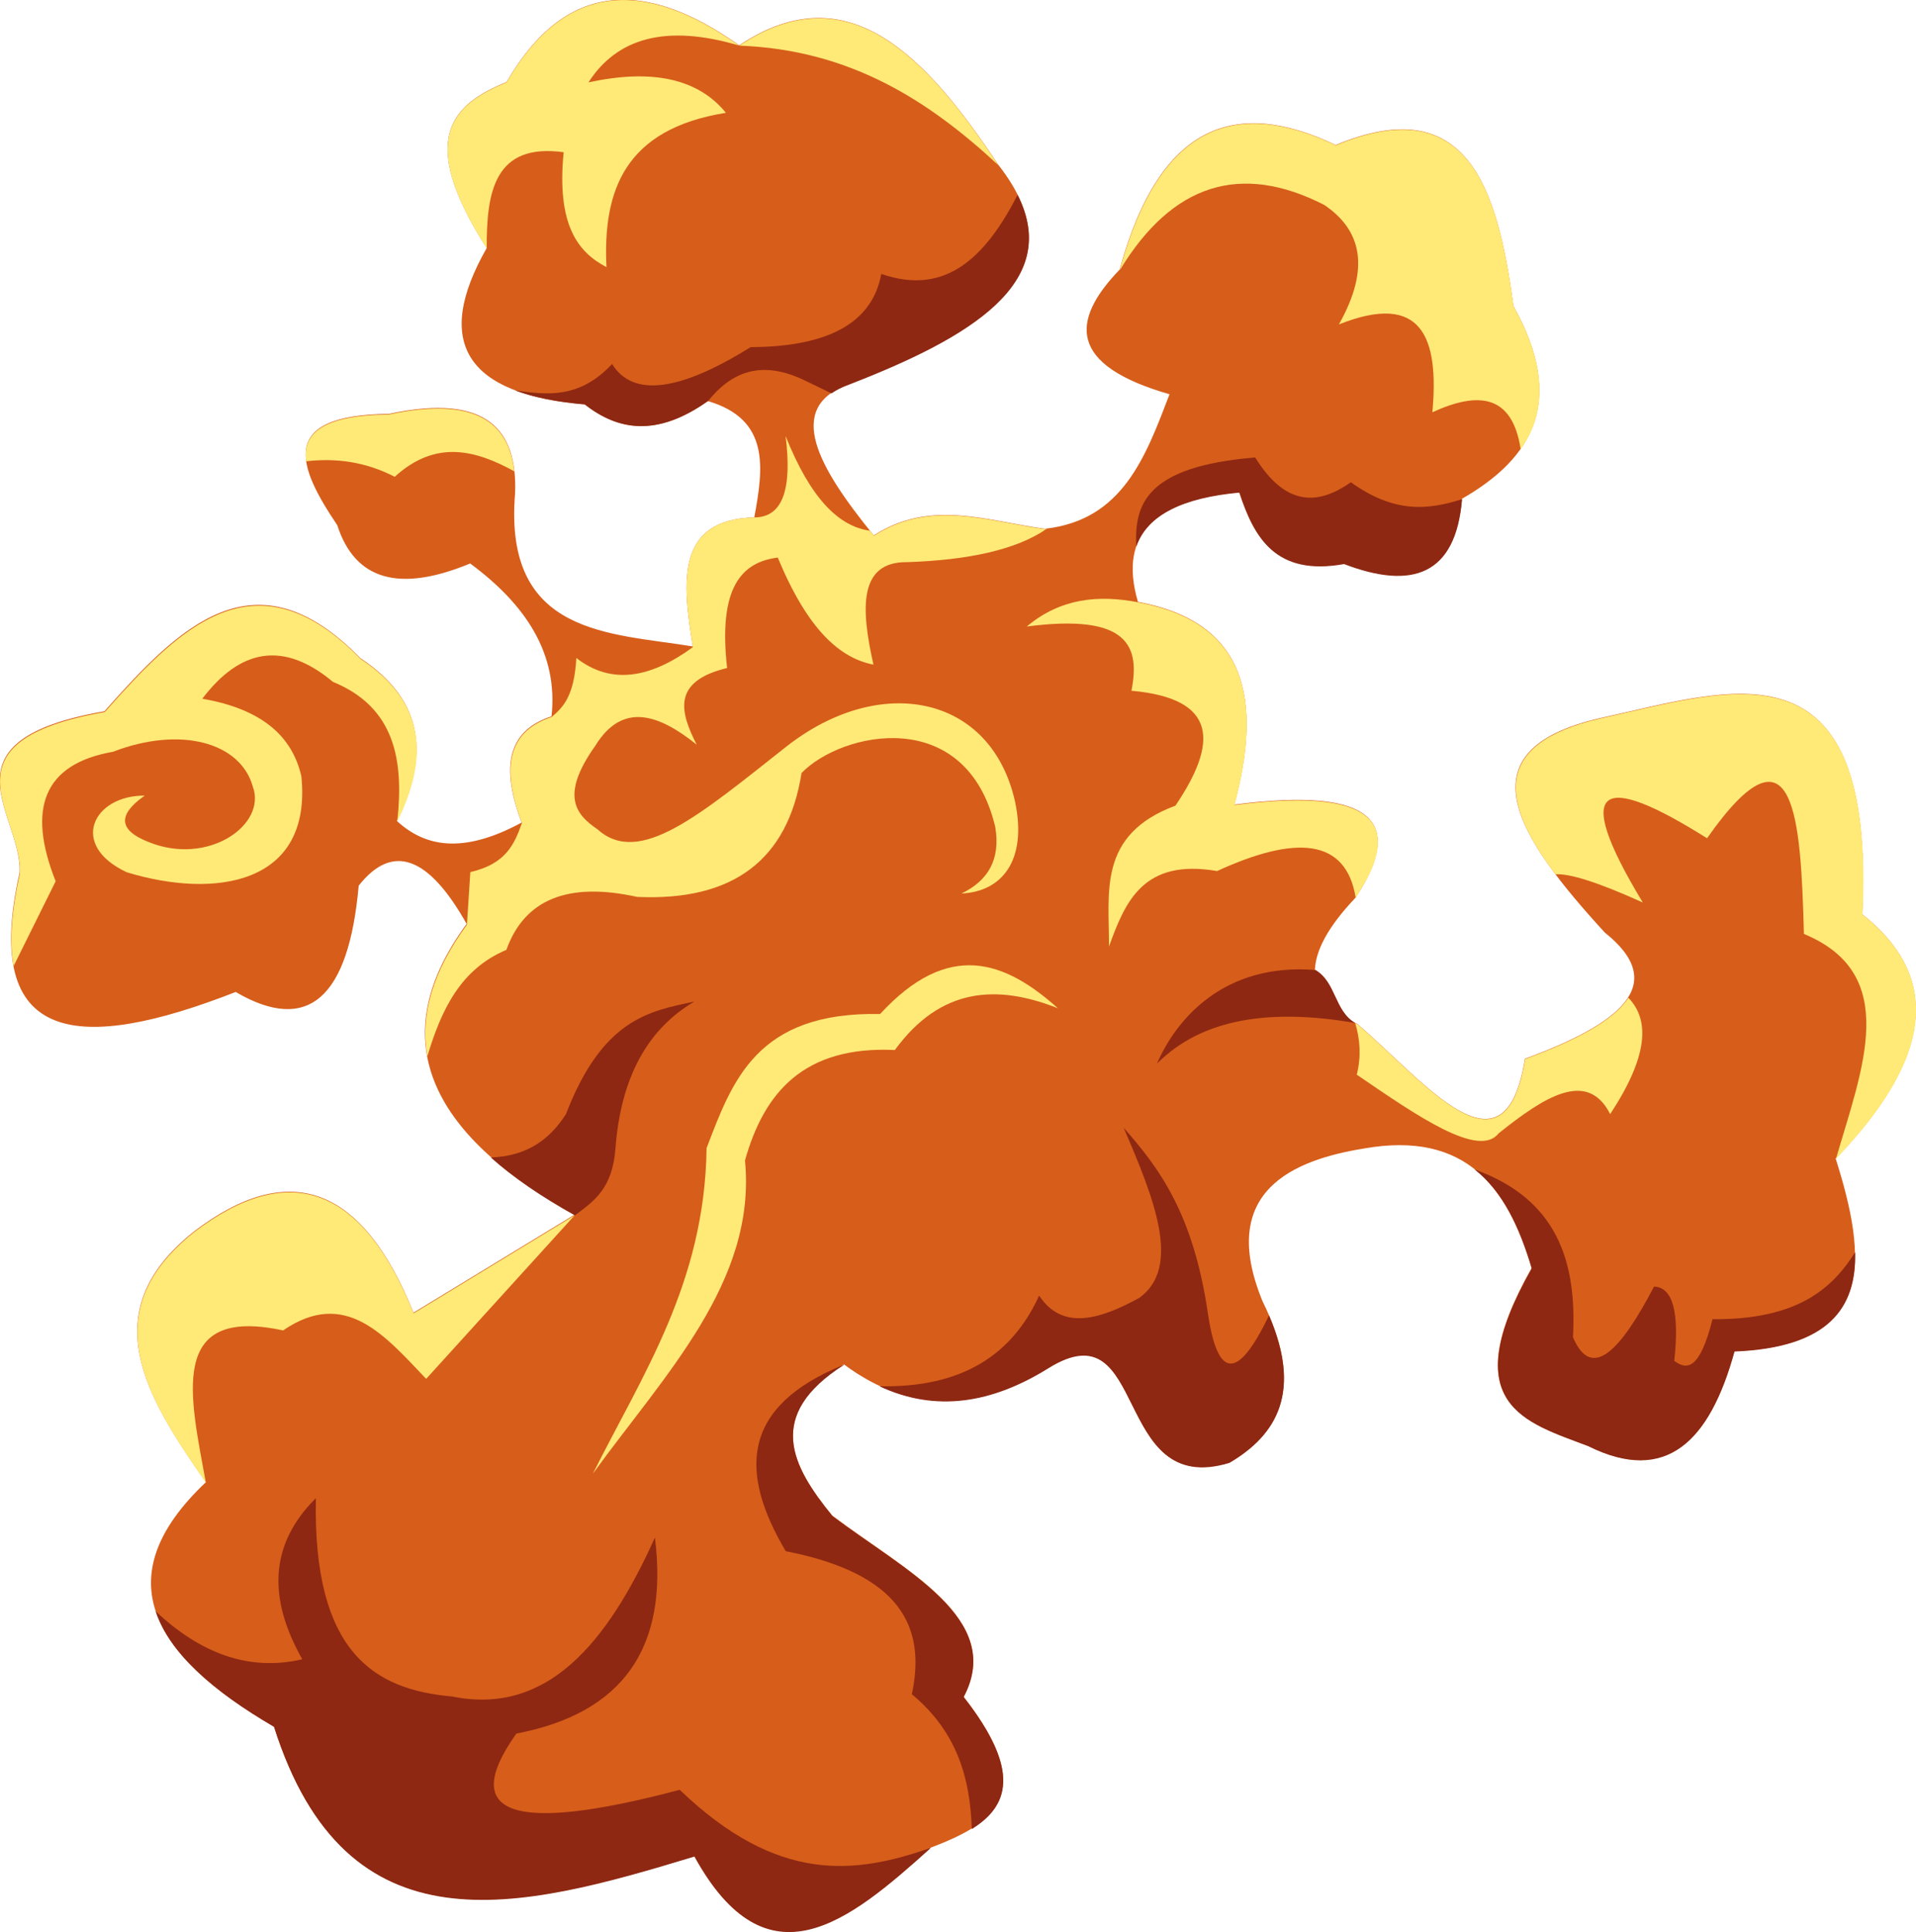 <?xml version="1.0" encoding="UTF-8"?><svg id="Layer_2" xmlns="http://www.w3.org/2000/svg" viewBox="0 0 129.75 130.85"><defs><style>.cls-1{fill:#ffe977;}.cls-1,.cls-2,.cls-3{fill-rule:evenodd;}.cls-2{fill:#8e2812;}.cls-3{fill:#d75d1a;}</style></defs><g id="Layer_1-2"><g><path class="cls-3" d="M46.92,43.82c-.7-4.38-1.2-8.63,4.16-8.78,.62-3.35,1.08-6.64-3.15-7.88-3.45,2.44-6.08,1.99-8.33,.22-8.06-.67-10.28-4.2-6.64-10.58-4.82-7.52-2.26-9.76,1.35-11.25,3.98-6.88,9.38-6.99,15.75-2.48,7.34-4.91,12.62,.68,17.55,8.1,5.6,7.15-.99,11.31-10.13,14.85-4.39,1.58-2.05,5.65,1.69,10.24,3.86-2.49,7.73-.96,11.59-.45,5.27-.58,6.82-4.88,8.44-9.11-6.86-1.97-6.72-4.97-3.38-8.44,2.74-10.03,7.98-11.61,14.63-8.44,8.91-3.7,10.96,2.87,12.04,10.91,3.56,6.38,1.35,10.28-3.49,13.05-.43,5.13-3.36,6.16-7.99,4.39-4.62,.83-6.08-1.76-7.09-4.84-5.52,.51-8.24,2.72-6.86,7.43,7.41,1.37,8.42,6.66,6.53,13.73,9.59-1.25,11.52,1.25,8.21,6.3-3.71,3.9-3.68,6.75,.11,8.55,4.59,3.91,9.98,10.94,11.36,2.36,6.36-2.34,9.85-5.01,5.4-8.55-5.87-6.42-9.83-12.31-.34-14.51,8.92-1.94,18.69-5.67,17.78,13.28,5.03,3.97,5.18,9.27-1.8,16.54,2.12,6.72,2.77,12.65-6.86,13.05-1.67,6.08-4.63,9.03-9.9,6.41-4.24-1.62-9.07-2.77-3.83-12.04-1.59-5.39-4.37-9.33-11.36-8.1-4.73,.77-9.94,2.86-6.86,10.35,2.8,5.66,1.26,8.85-2.25,10.91-8,2.44-5.44-10.65-12.26-6.41-4.61,2.88-9.23,3.2-13.84-.23-5.35,3.41-3.58,6.83-.79,10.24,4.88,3.69,11.69,6.98,8.89,12.26,5.25,6.7,1.86,8.67-2.25,10.24-5.53,4.98-11.05,9.52-15.98,.56-11.88,3.61-23.56,6.7-28.47-8.78-8.1-4.73-11.52-10.01-4.61-16.54-4.01-5.77-7.68-11.53-.79-16.99,6.45-4.91,11.4-3.08,14.85,5.51,3.64-2.21,7.28-4.43,10.91-6.64-10-5.55-12.92-12.04-7.31-19.69-2.59-4.61-5.03-5.48-7.31-2.59-.68,7.65-3.45,10.05-8.33,7.2-10.55,4.13-17.28,3.67-14.63-8.1,.17-3.94-5.67-8.91,5.74-10.91,5.05-5.68,10.16-10.95,17.33-3.6,4.54,3,4.54,6.83,2.48,11.03,1.89,1.74,4.44,2.27,8.44,.11-1.29-3.45-1.18-6.15,2.03-7.2,.46-4.27-1.77-7.58-5.51-10.35-4.8,1.99-7.8,1.13-9-2.59-2.68-3.98-4.08-7.47,3.49-7.54,6.73-1.44,8.72,1.14,8.55,5.4-.8,9.66,6.52,9.43,12.04,10.35Z"/><path class="cls-2" d="M38.93,82.31c-2.26-1.26-4.17-2.56-5.69-3.92,2.52-.1,4.02-1.28,5.08-2.93,2.48-6.42,5.59-6.98,8.7-7.63-3.2,1.88-4.98,5.19-5.34,9.92-.2,2.8-1.51,3.62-2.75,4.56Z"/><path class="cls-2" d="M63.01,125.17c-5.53,4.98-11.05,9.52-15.98,.56-11.88,3.61-23.56,6.7-28.47-8.78-4.17-2.43-7.09-5.01-8.02-7.83,3.03,2.85,6.32,4.09,9.93,3.25-2.27-4.02-2.31-7.7,.92-10.91-.21,10.44,3.94,12.97,9.23,13.43,6.42,1.31,10.5-3.6,13.73-10.76,.94,7.48-2.19,11.9-9.38,13.27-3.94,5.54-.25,6.81,11.06,3.81,6.68,6.42,11.93,5.69,16.98,3.94Z"/><path class="cls-2" d="M85.94,89.09c2.18,5.09,.63,8.03-2.68,9.98-8,2.44-5.44-10.65-12.26-6.41-3.82,2.38-7.63,3.01-11.45,1.22,5.66,.12,9.02-2.18,10.82-6.14,1.54,2.35,4.03,1.67,6.79,.15,2.88-2.09,.98-6.76-1.07-11.52,2.42,2.75,4.73,5.82,5.72,12.66,.79,5.21,2.45,3.54,4.13,.05Z"/><path class="cls-2" d="M125.63,84.82c.09,3.75-1.78,6.45-8.17,6.71-1.67,6.08-4.63,9.03-9.9,6.41-4.24-1.62-9.07-2.77-3.83-12.04-.83-2.8-1.97-5.21-3.87-6.7h0c5.63,2.02,6.93,6.29,6.66,11.36,1.26,2.98,3.22,.92,5.49-3.43,1.27,.05,1.73,1.73,1.37,5.03,.86,.65,1.73,.6,2.59-2.82,5.66,.04,8.05-1.99,9.65-4.52Z"/><path class="cls-2" d="M99.01,33.81c-.43,5.13-3.36,6.16-7.99,4.39-4.62,.83-6.08-1.76-7.09-4.84-3.76,.35-6.23,1.48-6.98,3.66h0c-.15-2.86,.65-5.43,8.05-6.04,2.05,3.31,4.23,3.26,6.48,1.68,3.02,2.17,5.32,1.84,7.52,1.15Z"/><path class="cls-2" d="M47.93,27.17c-3.45,2.44-6.08,1.99-8.33,.22-1.9-.16-3.47-.48-4.72-.95,2.19,.32,4.38,.56,6.57-1.79,1.4,2.26,4.53,1.88,9.38-1.14,5.65-.03,8.28-1.88,8.85-4.96,4.41,1.54,7.1-1.21,9.23-5.35,3,5.95-3.18,9.66-11.42,12.85-.47,.17-.86,.37-1.18,.59l-1.74-.84c-3.02-1.49-5.05-.6-6.64,1.38Z"/><path class="cls-1" d="M77.07,40.79c7.41,1.37,8.42,6.66,6.53,13.73,8.64-1.12,11.07,.79,9.04,4.88l-.83,1.42c-.65-4.07-4.07-4.27-9.39-1.83-5-.86-6.22,2.07-7.32,5.11,.02-3.65-.79-7.57,4.5-9.54,2.84-4.2,2.94-7.25-2.98-7.78,.58-2.96-.13-5.26-7.09-4.35,2.29-1.92,4.85-2.16,7.55-1.64Z"/><path class="cls-1" d="M46.92,43.82c-.7-4.38-1.2-8.63,4.16-8.78,2,0,2.55-2.06,2.12-5.51,1.69,4.24,3.61,6.12,5.7,6.41l.28,.34c3.86-2.49,7.73-.96,11.59-.45l.12-.02c-2.08,1.43-5.32,2.12-9.45,2.26-3.3-.04-3.15,3.12-2.29,6.94-2.28-.44-4.46-2.37-6.48-7.25-2.43,.31-4.05,1.99-3.43,7.48-3.74,.9-3.2,2.96-2.06,5.19-2.63-2.11-5.05-2.88-6.87,.08-2.37,3.34-1.35,4.64,.15,5.65,2.83,2.56,6.9-.95,12.83-5.63,6.33-4.94,13.83-3.49,15.45,3.76,.84,3.98-.89,6.1-3.63,6.22,1.77-.85,2.66-2.27,2.29-4.5-1.98-8.31-10.41-6.46-13.12-3.66-.93,5.89-4.64,8.69-11.14,8.39-4.67-1.03-7.62,.16-8.85,3.59-3.11,1.3-4.42,4.09-5.35,7.21-.5-2.79,.36-5.76,2.68-8.92,.08-1.19,.15-2.37,.23-3.56,2.44-.56,2.99-1.92,3.49-3.31-1.29-3.45-1.18-6.15,2.03-7.2,.76-.66,1.51-1.38,1.66-3.99,2.37,1.85,5.03,1.36,7.9-.74Z"/><path class="cls-2" d="M57.16,92.43c-5.35,3.41-3.58,6.83-.79,10.24,4.88,3.69,11.69,6.98,8.89,12.26,3.95,5.05,3.01,7.41,.55,8.94-.11-3.38-.96-6.56-4.06-9.13,.98-4.57-.78-8.17-8.54-9.69-3.13-5.28-3.09-9.79,3.95-12.63Z"/><path class="cls-1" d="M13.95,100.42c-4.01-5.77-7.68-11.53-.79-16.99,6.45-4.91,11.4-3.08,14.85,5.51,3.64-2.21,7.28-4.43,10.91-6.64-3.35,3.69-6.71,7.39-10.06,11.08-2.78-2.91-5.46-6.18-9.69-3.28-7.88-1.7-6.27,4.54-5.23,10.31Z"/><path class="cls-1" d="M.92,65.42c-.29-1.58-.16-3.65,.43-6.29,.17-3.94-5.67-8.91,5.74-10.91,5.05-5.68,10.16-10.95,17.33-3.6,4.54,3,4.54,6.83,2.48,11.03,.46-4.16-.15-7.75-4.35-9.47-3.37-2.81-6.29-2.23-8.85,1.14,4.15,.72,6.11,2.62,6.71,5.26,.74,7.35-5.87,8.31-11.83,6.49-3.94-1.84-2.28-5.21,1.22-5.19-1.85,1.3-1.77,2.34,.23,3.13,4.04,1.67,8.05-1.14,7.09-3.74-.84-3.01-4.92-4.11-9.46-2.36-4.75,.83-5.83,3.89-3.89,8.77l-2.85,5.75Z"/><path class="cls-1" d="M20.73,31.25c-.25-1.87,1.06-3.14,5.6-3.18,5.87-1.26,8.13,.55,8.5,3.85-2.64-1.45-5.32-2.16-8.1,.37-2-1.03-4-1.28-6-1.05Z"/><path class="cls-1" d="M91.77,69.29l.15,.07c4.59,3.91,9.98,10.94,11.36,2.36,3.43-1.26,6.02-2.62,6.99-4.15,1.48,1.52,1.33,3.99-1.23,7.88-1.55-3.05-4.47-1.16-7.55,1.3-1.34,1.72-5.5-1.16-9.61-3.97,.31-1.26,.22-2.41-.11-3.5h0Zm13.56-10.08c-3.59-4.78-4.46-8.81,3.02-10.55,8.92-1.94,18.69-5.67,17.78,13.28,5.03,3.97,5.18,9.27-1.8,16.54,1.76-6.07,4.44-12.5-2.17-15.23-.21-7.74-.6-14.97-6.56-6.48-7.08-4.46-9.28-3.8-4.35,4.35-3.17-1.43-4.99-1.97-5.92-1.91Z"/><path class="cls-1" d="M75.83,18.28c2.74-10.03,7.98-11.61,14.63-8.44,8.91-3.7,10.96,2.87,12.04,10.91,2.12,3.79,2.2,6.7,.9,9.02l-.42,.66h0c-.57-3.74-2.88-3.93-5.98-2.51,.46-5.06-.7-8.19-6.33-5.95,2.15-3.83,1.52-6.39-.99-8.09-5.67-2.9-10.29-1.43-13.83,4.39Z"/><path class="cls-1" d="M32.96,16.82c-4.82-7.52-2.26-9.76,1.35-11.25,3.98-6.88,9.38-6.99,15.75-2.48,7.54,.28,12.86,3.75,17.55,8.1C62.69,3.77,57.4-1.82,50.07,3.09c-4.98-1.48-8.29-.51-10.22,2.49,4.32-.94,7.43-.25,9.31,2.06-6.87,1.1-8.34,5.28-8.09,10.45-1.96-1.02-3.38-2.89-2.9-7.78-4.67-.64-5.23,2.66-5.21,6.51Z"/><path class="cls-1" d="M71.66,68.29c-4.13-1.64-7.95-1.44-11.06,2.82-6.17-.29-8.86,2.88-10.15,7.48,.8,8.21-5.46,14.52-10.3,21.21,3.38-6.75,7.57-12.91,7.7-22.05,1.75-4.58,3.4-9.24,11.75-9.08,4.63-5.03,8.45-3.61,12.05-.38Z"/><path class="cls-2" d="M89.06,65.69c-6.2-.49-9.42,3.35-10.71,6.34h0c3.07-3.08,7.71-3.74,13.43-2.75-1.42-.83-1.29-2.77-2.71-3.6Z"/></g></g></svg>